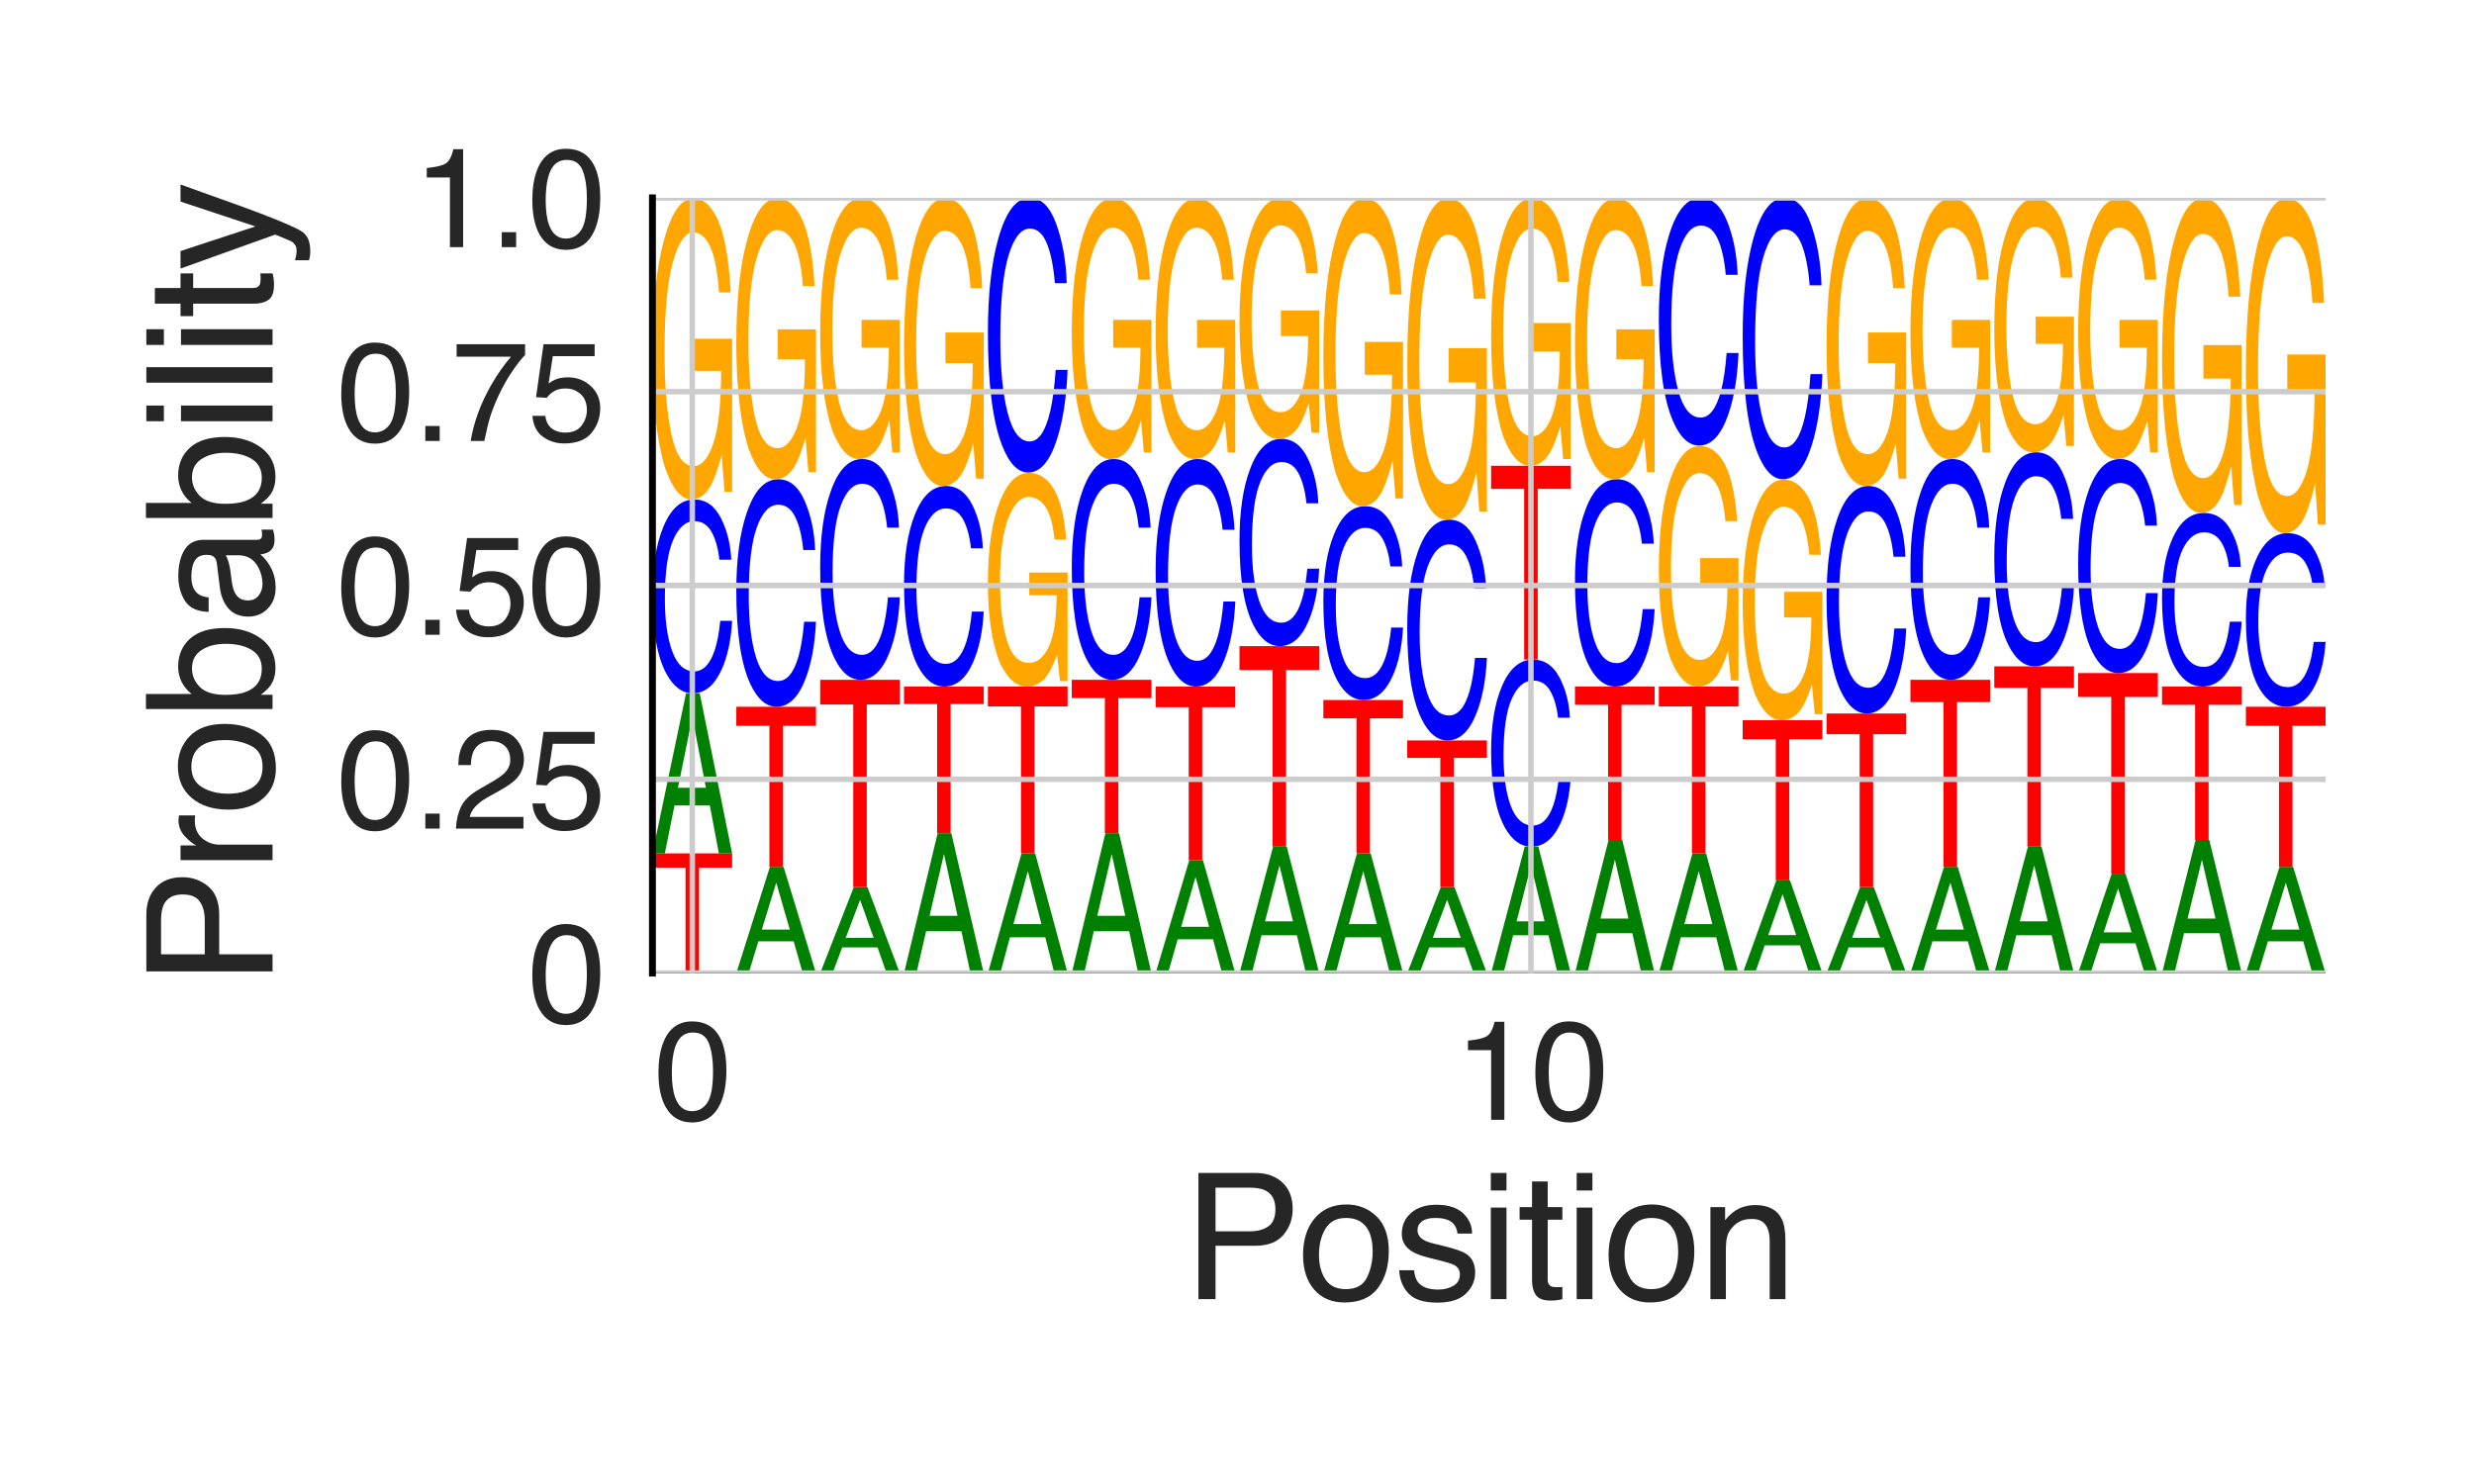<?xml version="1.0" encoding="utf-8" standalone="no"?>
<!DOCTYPE svg PUBLIC "-//W3C//DTD SVG 1.1//EN"
  "http://www.w3.org/Graphics/SVG/1.1/DTD/svg11.dtd">
<svg height="216pt" version="1.1" viewBox="0 0 360 216" width="360pt" xmlns="http://www.w3.org/2000/svg" xmlns:xlink="http://www.w3.org/1999/xlink">
 <defs>
  <style type="text/css">*{stroke-linecap:butt;stroke-linejoin:round;}</style>
 </defs>
 <g id="figure_1">
  <g id="patch_1">
   <path d="M 0 216 
L 360 216 
L 360 0 
L 0 0 
z
" style="fill:#ffffff;"/>
  </g>
  <g id="axes_1">
   <g id="patch_2">
    <path d="M 94.94 141.64 
L 338.4 141.64 
L 338.4 28.8 
L 94.94 28.8 
z
" style="fill:#ffffff;"/>
   </g>
   <g id="line2d_1">
    <path clip-path="url(#p62aabc0762)" d="M 94.94 141.64 
L 338.4 141.64 
" style="fill:none;stroke:#000000;stroke-linecap:round;stroke-width:0.5;"/>
   </g>
   <g id="patch_3">
    <path clip-path="url(#p62aabc0762)" d="M 106.533 124.216 
L 106.533 126.292 
L 101.719 126.292 
L 101.719 141.64 
L 99.755 141.64 
L 99.755 126.292 
L 94.94 126.292 
L 94.94 124.216 
L 106.533 124.216 
z
" style="fill:#ff0000;"/>
   </g>
   <g id="patch_4">
    <path clip-path="url(#p62aabc0762)" d="M 102.722 114.667 
L 100.749 104.371 
L 98.653 114.667 
L 102.722 114.667 
z
M 99.83 100.909 
L 101.819 100.909 
L 106.533 124.216 
L 104.603 124.216 
L 103.288 117.236 
L 98.149 117.236 
L 96.743 124.216 
L 94.94 124.216 
L 99.83 100.909 
z
M 100.741 100.909 
L 100.741 100.909 
z
" style="fill:#008000;"/>
   </g>
   <g id="patch_5">
    <path clip-path="url(#p62aabc0762)" d="M 101.036 72.699 
Q 103.518 72.699 104.888 75.383 
Q 106.257 78.061 106.408 81.468 
L 104.683 81.468 
Q 104.389 78.884 103.513 77.372 
Q 102.636 75.855 101.053 75.855 
Q 99.122 75.855 97.935 78.638 
Q 96.748 81.416 96.748 87.157 
Q 96.748 91.865 97.818 94.794 
Q 98.892 97.717 101.019 97.717 
Q 102.974 97.717 103.999 94.637 
Q 104.54 93.015 104.808 90.366 
L 106.533 90.366 
Q 106.303 94.596 105.004 97.461 
Q 103.447 100.909 100.805 100.909 
Q 98.527 100.909 96.979 98.079 
Q 94.94 94.345 94.94 86.538 
Q 94.94 80.616 96.472 76.824 
Q 98.126 72.699 101.036 72.699 
z
M 100.68 72.699 
L 100.68 72.699 
z
" style="fill:#0000ff;"/>
   </g>
   <g id="patch_6">
    <path clip-path="url(#p62aabc0762)" d="M 100.919 28.864 
Q 102.708 28.864 104.012 31.132 
Q 105.903 34.389 106.326 42.556 
L 104.626 42.556 
Q 104.314 37.992 103.338 35.905 
Q 102.362 33.818 100.875 33.818 
Q 99.114 33.818 97.909 38.164 
Q 96.704 42.501 96.704 51.094 
Q 96.704 58.517 97.696 63.181 
Q 98.691 67.844 100.936 67.844 
Q 102.655 67.844 103.783 64.578 
Q 104.911 61.302 104.936 53.98 
L 100.963 53.98 
L 100.963 49.307 
L 106.533 49.307 
L 106.533 71.592 
L 105.428 71.592 
L 105.013 66.229 
Q 104.142 69.378 103.468 70.603 
Q 102.334 72.699 100.59 72.699 
Q 98.337 72.699 96.712 67.908 
Q 94.94 61.892 94.94 51.403 
Q 94.94 40.941 96.668 34.761 
Q 98.31 28.864 100.919 28.864 
z
M 100.634 28.8 
L 100.634 28.8 
z
" style="fill:#ffa600;"/>
   </g>
   <g id="patch_7">
    <path clip-path="url(#p62aabc0762)" d="M 114.925 135.305 
L 112.953 128.474 
L 110.856 135.305 
L 114.925 135.305 
z
M 112.033 126.177 
L 114.023 126.177 
L 118.737 141.64 
L 116.807 141.64 
L 115.491 137.009 
L 110.352 137.009 
L 108.946 141.64 
L 107.144 141.64 
L 112.033 126.177 
z
M 112.944 126.177 
L 112.944 126.177 
z
" style="fill:#008000;"/>
   </g>
   <g id="patch_8">
    <path clip-path="url(#p62aabc0762)" d="M 118.737 102.87 
L 118.737 105.647 
L 113.922 105.647 
L 113.922 126.177 
L 111.958 126.177 
L 111.958 105.647 
L 107.144 105.647 
L 107.144 102.87 
L 118.737 102.87 
z
" style="fill:#ff0000;"/>
   </g>
   <g id="patch_9">
    <path clip-path="url(#p62aabc0762)" d="M 113.239 69.757 
Q 115.722 69.757 117.091 72.908 
Q 118.461 76.051 118.612 80.051 
L 116.886 80.051 
Q 116.593 77.017 115.716 75.243 
Q 114.839 73.462 113.256 73.462 
Q 111.326 73.462 110.139 76.729 
Q 108.951 79.989 108.951 86.728 
Q 108.951 92.255 110.022 95.693 
Q 111.095 99.124 113.222 99.124 
Q 115.178 99.124 116.203 95.508 
Q 116.744 93.604 117.012 90.495 
L 118.737 90.495 
Q 118.506 95.46 117.208 98.823 
Q 115.651 102.87 113.009 102.87 
Q 110.731 102.87 109.182 99.548 
Q 107.144 95.165 107.144 86.002 
Q 107.144 79.051 108.675 74.599 
Q 110.329 69.757 113.239 69.757 
z
M 112.883 69.757 
L 112.883 69.757 
z
" style="fill:#0000ff;"/>
   </g>
   <g id="patch_10">
    <path clip-path="url(#p62aabc0762)" d="M 113.123 28.859 
Q 114.911 28.859 116.216 30.976 
Q 118.107 34.015 118.53 41.634 
L 116.829 41.634 
Q 116.517 37.376 115.541 35.429 
Q 114.566 33.482 113.078 33.482 
Q 111.318 33.482 110.112 37.537 
Q 108.907 41.583 108.907 49.6 
Q 108.907 56.525 109.899 60.877 
Q 110.895 65.228 113.139 65.228 
Q 114.859 65.228 115.986 62.18 
Q 117.114 59.124 117.139 52.292 
L 113.167 52.292 
L 113.167 47.933 
L 118.737 47.933 
L 118.737 68.724 
L 117.631 68.724 
L 117.216 63.721 
Q 116.346 66.659 115.671 67.802 
Q 114.538 69.757 112.794 69.757 
Q 110.541 69.757 108.915 65.287 
Q 107.144 59.675 107.144 49.888 
Q 107.144 40.127 108.871 34.362 
Q 110.513 28.859 113.123 28.859 
z
M 112.838 28.8 
L 112.838 28.8 
z
" style="fill:#ffa600;"/>
   </g>
   <g id="patch_11">
    <path clip-path="url(#p62aabc0762)" d="M 127.129 136.51 
L 125.156 130.979 
L 123.06 136.51 
L 127.129 136.51 
z
M 124.237 129.119 
L 126.226 129.119 
L 130.94 141.64 
L 129.01 141.64 
L 127.695 137.89 
L 122.556 137.89 
L 121.15 141.64 
L 119.347 141.64 
L 124.237 129.119 
z
M 125.148 129.119 
L 125.148 129.119 
z
" style="fill:#008000;"/>
   </g>
   <g id="patch_12">
    <path clip-path="url(#p62aabc0762)" d="M 130.94 98.948 
L 130.94 102.543 
L 126.126 102.543 
L 126.126 129.119 
L 124.162 129.119 
L 124.162 102.543 
L 119.347 102.543 
L 119.347 98.948 
L 130.94 98.948 
z
" style="fill:#ff0000;"/>
   </g>
   <g id="patch_13">
    <path clip-path="url(#p62aabc0762)" d="M 125.443 66.816 
Q 127.925 66.816 129.295 69.873 
Q 130.664 72.923 130.815 76.804 
L 129.09 76.804 
Q 128.796 73.86 127.92 72.139 
Q 127.043 70.411 125.46 70.411 
Q 123.529 70.411 122.342 73.581 
Q 121.155 76.744 121.155 83.284 
Q 121.155 88.647 122.225 91.983 
Q 123.299 95.313 125.426 95.313 
Q 127.381 95.313 128.406 91.804 
Q 128.947 89.956 129.215 86.939 
L 130.94 86.939 
Q 130.71 91.757 129.411 95.02 
Q 127.854 98.948 125.212 98.948 
Q 122.934 98.948 121.386 95.725 
Q 119.347 91.471 119.347 82.579 
Q 119.347 75.834 120.879 71.514 
Q 122.533 66.816 125.443 66.816 
z
M 125.087 66.816 
L 125.087 66.816 
z
" style="fill:#0000ff;"/>
   </g>
   <g id="patch_14">
    <path clip-path="url(#p62aabc0762)" d="M 125.326 28.855 
Q 127.115 28.855 128.419 30.819 
Q 130.31 33.64 130.733 40.712 
L 129.033 40.712 
Q 128.721 36.76 127.745 34.953 
Q 126.769 33.145 125.282 33.145 
Q 123.521 33.145 122.316 36.909 
Q 121.111 40.665 121.111 48.106 
Q 121.111 54.534 122.103 58.573 
Q 123.098 62.612 125.343 62.612 
Q 127.062 62.612 128.19 59.783 
Q 129.318 56.946 129.343 50.605 
L 125.37 50.605 
L 125.37 46.558 
L 130.94 46.558 
L 130.94 65.857 
L 129.835 65.857 
L 129.42 61.213 
Q 128.549 63.94 127.875 65 
Q 126.741 66.816 124.997 66.816 
Q 122.744 66.816 121.119 62.667 
Q 119.347 57.457 119.347 48.374 
Q 119.347 39.314 121.075 33.963 
Q 122.717 28.855 125.326 28.855 
z
M 125.041 28.8 
L 125.041 28.8 
z
" style="fill:#ffa600;"/>
   </g>
   <g id="patch_15">
    <path clip-path="url(#p62aabc0762)" d="M 139.332 133.296 
L 137.36 124.3 
L 135.263 133.296 
L 139.332 133.296 
z
M 136.44 121.274 
L 138.43 121.274 
L 143.144 141.64 
L 141.214 141.64 
L 139.898 135.541 
L 134.759 135.541 
L 133.353 141.64 
L 131.551 141.64 
L 136.44 121.274 
z
M 137.351 121.274 
L 137.351 121.274 
z
" style="fill:#008000;"/>
   </g>
   <g id="patch_16">
    <path clip-path="url(#p62aabc0762)" d="M 143.144 99.928 
L 143.144 102.472 
L 138.329 102.472 
L 138.329 121.274 
L 136.365 121.274 
L 136.365 102.472 
L 131.551 102.472 
L 131.551 99.928 
L 143.144 99.928 
z
" style="fill:#ff0000;"/>
   </g>
   <g id="patch_17">
    <path clip-path="url(#p62aabc0762)" d="M 137.646 70.738 
Q 140.129 70.738 141.498 73.515 
Q 142.868 76.286 143.019 79.812 
L 141.293 79.812 
Q 141 77.137 140.123 75.574 
Q 139.246 74.004 137.663 74.004 
Q 135.733 74.004 134.546 76.884 
Q 133.358 79.758 133.358 85.698 
Q 133.358 90.57 134.429 93.601 
Q 135.502 96.626 137.629 96.626 
Q 139.585 96.626 140.61 93.438 
Q 141.151 91.76 141.419 89.019 
L 143.144 89.019 
Q 142.913 93.396 141.615 96.36 
Q 140.058 99.928 137.416 99.928 
Q 135.138 99.928 133.589 97 
Q 131.551 93.136 131.551 85.058 
Q 131.551 78.93 133.082 75.006 
Q 134.736 70.738 137.646 70.738 
z
M 137.29 70.738 
L 137.29 70.738 
z
" style="fill:#0000ff;"/>
   </g>
   <g id="patch_18">
    <path clip-path="url(#p62aabc0762)" d="M 137.53 28.861 
Q 139.318 28.861 140.623 31.028 
Q 142.514 34.14 142.937 41.941 
L 141.237 41.941 
Q 140.924 37.581 139.948 35.587 
Q 138.973 33.594 137.485 33.594 
Q 135.725 33.594 134.519 37.746 
Q 133.314 41.889 133.314 50.098 
Q 133.314 57.189 134.306 61.645 
Q 135.302 66.1 137.546 66.1 
Q 139.266 66.1 140.393 62.98 
Q 141.521 59.85 141.546 52.855 
L 137.574 52.855 
L 137.574 48.391 
L 143.144 48.391 
L 143.144 69.68 
L 142.038 69.68 
L 141.624 64.557 
Q 140.753 67.565 140.078 68.735 
Q 138.945 70.738 137.201 70.738 
Q 134.948 70.738 133.322 66.161 
Q 131.551 60.414 131.551 50.393 
Q 131.551 40.398 133.278 34.495 
Q 134.92 28.861 137.53 28.861 
z
M 137.245 28.8 
L 137.245 28.8 
z
" style="fill:#ffa600;"/>
   </g>
   <g id="patch_19">
    <path clip-path="url(#p62aabc0762)" d="M 151.536 134.501 
L 149.563 126.804 
L 147.467 134.501 
L 151.536 134.501 
z
M 148.644 124.216 
L 150.633 124.216 
L 155.347 141.64 
L 153.418 141.64 
L 152.102 136.422 
L 146.963 136.422 
L 145.557 141.64 
L 143.754 141.64 
L 148.644 124.216 
z
M 149.555 124.216 
L 149.555 124.216 
z
" style="fill:#008000;"/>
   </g>
   <g id="patch_20">
    <path clip-path="url(#p62aabc0762)" d="M 155.347 99.928 
L 155.347 102.822 
L 150.533 102.822 
L 150.533 124.216 
L 148.569 124.216 
L 148.569 102.822 
L 143.754 102.822 
L 143.754 99.928 
L 155.347 99.928 
z
" style="fill:#ff0000;"/>
   </g>
   <g id="patch_21">
    <path clip-path="url(#p62aabc0762)" d="M 149.733 68.822 
Q 151.522 68.822 152.826 70.432 
Q 154.717 72.743 155.14 78.538 
L 153.44 78.538 
Q 153.128 75.299 152.152 73.818 
Q 151.176 72.337 149.689 72.337 
Q 147.928 72.337 146.723 75.422 
Q 145.518 78.5 145.518 84.597 
Q 145.518 89.864 146.51 93.174 
Q 147.505 96.484 149.75 96.484 
Q 151.469 96.484 152.597 94.166 
Q 153.725 91.841 153.75 86.645 
L 149.777 86.645 
L 149.777 83.329 
L 155.347 83.329 
L 155.347 99.143 
L 154.242 99.143 
L 153.827 95.337 
Q 152.956 97.572 152.282 98.441 
Q 151.148 99.928 149.404 99.928 
Q 147.151 99.928 145.526 96.529 
Q 143.754 92.26 143.754 84.816 
Q 143.754 77.392 145.482 73.007 
Q 147.124 68.822 149.733 68.822 
z
M 149.448 68.777 
L 149.448 68.777 
z
" style="fill:#ffa600;"/>
   </g>
   <g id="patch_22">
    <path clip-path="url(#p62aabc0762)" d="M 149.85 28.8 
Q 152.332 28.8 153.702 32.603 
Q 155.071 36.398 155.222 41.227 
L 153.497 41.227 
Q 153.204 37.564 152.327 35.423 
Q 151.45 33.273 149.867 33.273 
Q 147.936 33.273 146.749 37.217 
Q 145.562 41.153 145.562 49.289 
Q 145.562 55.961 146.632 60.112 
Q 147.706 64.254 149.833 64.254 
Q 151.789 64.254 152.813 59.888 
Q 153.354 57.59 153.622 53.836 
L 155.347 53.836 
Q 155.117 59.831 153.818 63.89 
Q 152.261 68.777 149.619 68.777 
Q 147.341 68.777 145.793 64.767 
Q 143.754 59.475 143.754 48.412 
Q 143.754 40.02 145.286 34.646 
Q 146.94 28.8 149.85 28.8 
z
M 149.494 28.8 
L 149.494 28.8 
z
" style="fill:#0000ff;"/>
   </g>
   <g id="patch_23">
    <path clip-path="url(#p62aabc0762)" d="M 163.739 133.296 
L 161.767 124.3 
L 159.67 133.296 
L 163.739 133.296 
z
M 160.847 121.274 
L 162.837 121.274 
L 167.551 141.64 
L 165.621 141.64 
L 164.305 135.541 
L 159.166 135.541 
L 157.76 141.64 
L 155.958 141.64 
L 160.847 121.274 
z
M 161.758 121.274 
L 161.758 121.274 
z
" style="fill:#008000;"/>
   </g>
   <g id="patch_24">
    <path clip-path="url(#p62aabc0762)" d="M 167.551 98.948 
L 167.551 101.608 
L 162.736 101.608 
L 162.736 121.274 
L 160.772 121.274 
L 160.772 101.608 
L 155.958 101.608 
L 155.958 98.948 
L 167.551 98.948 
z
" style="fill:#ff0000;"/>
   </g>
   <g id="patch_25">
    <path clip-path="url(#p62aabc0762)" d="M 162.053 66.816 
Q 164.536 66.816 165.905 69.873 
Q 167.275 72.923 167.426 76.804 
L 165.7 76.804 
Q 165.407 73.86 164.53 72.139 
Q 163.653 70.411 162.07 70.411 
Q 160.14 70.411 158.953 73.581 
Q 157.765 76.744 157.765 83.284 
Q 157.765 88.647 158.836 91.983 
Q 159.909 95.313 162.036 95.313 
Q 163.992 95.313 165.017 91.804 
Q 165.558 89.956 165.826 86.939 
L 167.551 86.939 
Q 167.32 91.757 166.022 95.02 
Q 164.465 98.948 161.823 98.948 
Q 159.545 98.948 157.996 95.725 
Q 155.958 91.471 155.958 82.579 
Q 155.958 75.834 157.489 71.514 
Q 159.143 66.816 162.053 66.816 
z
M 161.697 66.816 
L 161.697 66.816 
z
" style="fill:#0000ff;"/>
   </g>
   <g id="patch_26">
    <path clip-path="url(#p62aabc0762)" d="M 161.937 28.855 
Q 163.725 28.855 165.03 30.819 
Q 166.921 33.64 167.344 40.712 
L 165.644 40.712 
Q 165.331 36.76 164.355 34.953 
Q 163.38 33.145 161.892 33.145 
Q 160.132 33.145 158.926 36.909 
Q 157.721 40.665 157.721 48.106 
Q 157.721 54.534 158.714 58.573 
Q 159.709 62.612 161.953 62.612 
Q 163.673 62.612 164.8 59.783 
Q 165.928 56.946 165.953 50.605 
L 161.981 50.605 
L 161.981 46.558 
L 167.551 46.558 
L 167.551 65.857 
L 166.445 65.857 
L 166.031 61.213 
Q 165.16 63.94 164.485 65 
Q 163.352 66.816 161.608 66.816 
Q 159.355 66.816 157.729 62.667 
Q 155.958 57.457 155.958 48.374 
Q 155.958 39.314 157.685 33.963 
Q 159.327 28.855 161.937 28.855 
z
M 161.652 28.8 
L 161.652 28.8 
z
" style="fill:#ffa600;"/>
   </g>
   <g id="patch_27">
    <path clip-path="url(#p62aabc0762)" d="M 175.943 134.903 
L 173.97 127.639 
L 171.874 134.903 
L 175.943 134.903 
z
M 173.051 125.197 
L 175.04 125.197 
L 179.754 141.64 
L 177.825 141.64 
L 176.509 136.715 
L 171.37 136.715 
L 169.964 141.64 
L 168.161 141.64 
L 173.051 125.197 
z
M 173.962 125.197 
L 173.962 125.197 
z
" style="fill:#008000;"/>
   </g>
   <g id="patch_28">
    <path clip-path="url(#p62aabc0762)" d="M 179.754 99.928 
L 179.754 102.939 
L 174.94 102.939 
L 174.94 125.197 
L 172.976 125.197 
L 172.976 102.939 
L 168.161 102.939 
L 168.161 99.928 
L 179.754 99.928 
z
" style="fill:#ff0000;"/>
   </g>
   <g id="patch_29">
    <path clip-path="url(#p62aabc0762)" d="M 174.257 66.816 
Q 176.739 66.816 178.109 69.966 
Q 179.478 73.109 179.629 77.109 
L 177.904 77.109 
Q 177.611 74.075 176.734 72.301 
Q 175.857 70.521 174.274 70.521 
Q 172.343 70.521 171.156 73.787 
Q 169.969 77.047 169.969 83.786 
Q 169.969 89.313 171.039 92.751 
Q 172.113 96.182 174.24 96.182 
Q 176.196 96.182 177.22 92.566 
Q 177.761 90.662 178.029 87.553 
L 179.754 87.553 
Q 179.524 92.518 178.226 95.881 
Q 176.668 99.928 174.026 99.928 
Q 171.748 99.928 170.2 96.607 
Q 168.161 92.224 168.161 83.06 
Q 168.161 76.109 169.693 71.658 
Q 171.347 66.816 174.257 66.816 
z
M 173.901 66.816 
L 173.901 66.816 
z
" style="fill:#0000ff;"/>
   </g>
   <g id="patch_30">
    <path clip-path="url(#p62aabc0762)" d="M 174.14 28.855 
Q 175.929 28.855 177.233 30.819 
Q 179.124 33.64 179.547 40.712 
L 177.847 40.712 
Q 177.535 36.76 176.559 34.953 
Q 175.583 33.145 174.096 33.145 
Q 172.335 33.145 171.13 36.909 
Q 169.925 40.665 169.925 48.106 
Q 169.925 54.534 170.917 58.573 
Q 171.912 62.612 174.157 62.612 
Q 175.876 62.612 177.004 59.783 
Q 178.132 56.946 178.157 50.605 
L 174.184 50.605 
L 174.184 46.558 
L 179.754 46.558 
L 179.754 65.857 
L 178.649 65.857 
L 178.234 61.213 
Q 177.363 63.94 176.689 65 
Q 175.555 66.816 173.811 66.816 
Q 171.558 66.816 169.933 62.667 
Q 168.161 57.457 168.161 48.374 
Q 168.161 39.314 169.889 33.963 
Q 171.531 28.855 174.14 28.855 
z
M 173.855 28.8 
L 173.855 28.8 
z
" style="fill:#ffa600;"/>
   </g>
   <g id="patch_31">
    <path clip-path="url(#p62aabc0762)" d="M 188.146 134.099 
L 186.174 125.97 
L 184.077 134.099 
L 188.146 134.099 
z
M 185.254 123.236 
L 187.244 123.236 
L 191.958 141.64 
L 190.028 141.64 
L 188.712 136.128 
L 183.573 136.128 
L 182.167 141.64 
L 180.365 141.64 
L 185.254 123.236 
z
M 186.165 123.236 
L 186.165 123.236 
z
" style="fill:#008000;"/>
   </g>
   <g id="patch_32">
    <path clip-path="url(#p62aabc0762)" d="M 191.958 94.045 
L 191.958 97.523 
L 187.143 97.523 
L 187.143 123.236 
L 185.179 123.236 
L 185.179 97.523 
L 180.365 97.523 
L 180.365 94.045 
L 191.958 94.045 
z
" style="fill:#ff0000;"/>
   </g>
   <g id="patch_33">
    <path clip-path="url(#p62aabc0762)" d="M 186.46 63.874 
Q 188.943 63.874 190.312 66.744 
Q 191.682 69.609 191.833 73.253 
L 190.107 73.253 
Q 189.814 70.488 188.937 68.872 
Q 188.06 67.25 186.477 67.25 
Q 184.547 67.25 183.36 70.226 
Q 182.172 73.197 182.172 79.337 
Q 182.172 84.373 183.243 87.505 
Q 184.316 90.632 186.443 90.632 
Q 188.399 90.632 189.424 87.337 
Q 189.965 85.602 190.233 82.769 
L 191.958 82.769 
Q 191.727 87.293 190.429 90.357 
Q 188.872 94.045 186.23 94.045 
Q 183.952 94.045 182.403 91.019 
Q 180.365 87.025 180.365 78.676 
Q 180.365 72.342 181.896 68.286 
Q 183.55 63.874 186.46 63.874 
z
M 186.104 63.874 
L 186.104 63.874 
z
" style="fill:#0000ff;"/>
   </g>
   <g id="patch_34">
    <path clip-path="url(#p62aabc0762)" d="M 186.344 28.851 
Q 188.132 28.851 189.437 30.663 
Q 191.328 33.266 191.751 39.791 
L 190.051 39.791 
Q 189.738 36.144 188.762 34.476 
Q 187.787 32.809 186.299 32.809 
Q 184.539 32.809 183.333 36.282 
Q 182.128 39.747 182.128 46.612 
Q 182.128 52.543 183.121 56.269 
Q 184.116 59.995 186.36 59.995 
Q 188.08 59.995 189.207 57.385 
Q 190.335 54.768 190.36 48.918 
L 186.388 48.918 
L 186.388 45.184 
L 191.958 45.184 
L 191.958 62.989 
L 190.852 62.989 
L 190.438 58.705 
Q 189.567 61.221 188.892 62.199 
Q 187.759 63.874 186.015 63.874 
Q 183.762 63.874 182.136 60.046 
Q 180.365 55.24 180.365 46.859 
Q 180.365 38.5 182.092 33.563 
Q 183.734 28.851 186.344 28.851 
z
M 186.059 28.8 
L 186.059 28.8 
z
" style="fill:#ffa600;"/>
   </g>
   <g id="patch_35">
    <path clip-path="url(#p62aabc0762)" d="M 200.35 134.501 
L 198.377 126.804 
L 196.281 134.501 
L 200.35 134.501 
z
M 197.458 124.216 
L 199.447 124.216 
L 204.161 141.64 
L 202.232 141.64 
L 200.916 136.422 
L 195.777 136.422 
L 194.371 141.64 
L 192.568 141.64 
L 197.458 124.216 
z
M 198.369 124.216 
L 198.369 124.216 
z
" style="fill:#008000;"/>
   </g>
   <g id="patch_36">
    <path clip-path="url(#p62aabc0762)" d="M 204.161 101.889 
L 204.161 104.55 
L 199.347 104.55 
L 199.347 124.216 
L 197.383 124.216 
L 197.383 104.55 
L 192.568 104.55 
L 192.568 101.889 
L 204.161 101.889 
z
" style="fill:#ff0000;"/>
   </g>
   <g id="patch_37">
    <path clip-path="url(#p62aabc0762)" d="M 198.664 73.679 
Q 201.146 73.679 202.516 76.363 
Q 203.885 79.041 204.036 82.449 
L 202.311 82.449 
Q 202.018 79.864 201.141 78.353 
Q 200.264 76.836 198.681 76.836 
Q 196.75 76.836 195.563 79.619 
Q 194.376 82.396 194.376 88.137 
Q 194.376 92.846 195.446 95.775 
Q 196.52 98.698 198.647 98.698 
Q 200.603 98.698 201.627 95.617 
Q 202.168 93.995 202.436 91.346 
L 204.161 91.346 
Q 203.931 95.577 202.633 98.441 
Q 201.075 101.889 198.433 101.889 
Q 196.155 101.889 194.607 99.06 
Q 192.568 95.326 192.568 87.519 
Q 192.568 81.597 194.1 77.805 
Q 195.754 73.679 198.664 73.679 
z
M 198.308 73.679 
L 198.308 73.679 
z
" style="fill:#0000ff;"/>
   </g>
   <g id="patch_38">
    <path clip-path="url(#p62aabc0762)" d="M 198.547 28.865 
Q 200.336 28.865 201.64 31.184 
Q 203.531 34.514 203.954 42.863 
L 202.254 42.863 
Q 201.942 38.197 200.966 36.063 
Q 199.99 33.93 198.503 33.93 
Q 196.742 33.93 195.537 38.373 
Q 194.332 42.807 194.332 51.592 
Q 194.332 59.18 195.324 63.948 
Q 196.319 68.717 198.564 68.717 
Q 200.283 68.717 201.411 65.377 
Q 202.539 62.028 202.564 54.542 
L 198.591 54.542 
L 198.591 49.765 
L 204.161 49.765 
L 204.161 72.548 
L 203.056 72.548 
L 202.641 67.065 
Q 201.77 70.284 201.096 71.537 
Q 199.962 73.679 198.218 73.679 
Q 195.965 73.679 194.34 68.782 
Q 192.568 62.631 192.568 51.908 
Q 192.568 41.212 194.296 34.895 
Q 195.938 28.865 198.547 28.865 
z
M 198.262 28.8 
L 198.262 28.8 
z
" style="fill:#ffa600;"/>
   </g>
   <g id="patch_39">
    <path clip-path="url(#p62aabc0762)" d="M 212.553 136.51 
L 210.581 130.979 
L 208.484 136.51 
L 212.553 136.51 
z
M 209.661 129.119 
L 211.651 129.119 
L 216.365 141.64 
L 214.435 141.64 
L 213.119 137.89 
L 207.98 137.89 
L 206.574 141.64 
L 204.772 141.64 
L 209.661 129.119 
z
M 210.572 129.119 
L 210.572 129.119 
z
" style="fill:#008000;"/>
   </g>
   <g id="patch_40">
    <path clip-path="url(#p62aabc0762)" d="M 216.365 107.773 
L 216.365 110.316 
L 211.55 110.316 
L 211.55 129.119 
L 209.586 129.119 
L 209.586 110.316 
L 204.772 110.316 
L 204.772 107.773 
L 216.365 107.773 
z
" style="fill:#ff0000;"/>
   </g>
   <g id="patch_41">
    <path clip-path="url(#p62aabc0762)" d="M 210.867 75.641 
Q 213.35 75.641 214.719 78.698 
Q 216.089 81.748 216.24 85.629 
L 214.514 85.629 
Q 214.221 82.685 213.344 80.964 
Q 212.467 79.236 210.884 79.236 
Q 208.954 79.236 207.767 82.406 
Q 206.579 85.569 206.579 92.109 
Q 206.579 97.472 207.65 100.808 
Q 208.723 104.138 210.85 104.138 
Q 212.806 104.138 213.831 100.629 
Q 214.372 98.781 214.64 95.764 
L 216.365 95.764 
Q 216.134 100.582 214.836 103.845 
Q 213.279 107.773 210.637 107.773 
Q 208.359 107.773 206.81 104.55 
Q 204.772 100.296 204.772 91.404 
Q 204.772 84.659 206.303 80.339 
Q 207.957 75.641 210.867 75.641 
z
M 210.511 75.641 
L 210.511 75.641 
z
" style="fill:#0000ff;"/>
   </g>
   <g id="patch_42">
    <path clip-path="url(#p62aabc0762)" d="M 210.751 28.868 
Q 212.539 28.868 213.844 31.288 
Q 215.735 34.764 216.158 43.478 
L 214.458 43.478 
Q 214.145 38.608 213.169 36.381 
Q 212.194 34.154 210.706 34.154 
Q 208.946 34.154 207.74 38.792 
Q 206.535 43.42 206.535 52.588 
Q 206.535 60.508 207.528 65.484 
Q 208.523 70.461 210.767 70.461 
Q 212.487 70.461 213.614 66.975 
Q 214.742 63.48 214.767 55.667 
L 210.795 55.667 
L 210.795 50.681 
L 216.365 50.681 
L 216.365 74.459 
L 215.259 74.459 
L 214.845 68.737 
Q 213.974 72.097 213.299 73.404 
Q 212.166 75.641 210.422 75.641 
Q 208.169 75.641 206.543 70.529 
Q 204.772 64.11 204.772 52.917 
Q 204.772 41.754 206.499 35.161 
Q 208.141 28.868 210.751 28.868 
z
M 210.466 28.8 
L 210.466 28.8 
z
" style="fill:#ffa600;"/>
   </g>
   <g id="patch_43">
    <path clip-path="url(#p62aabc0762)" d="M 224.757 134.099 
L 222.784 125.97 
L 220.688 134.099 
L 224.757 134.099 
z
M 221.865 123.236 
L 223.854 123.236 
L 228.568 141.64 
L 226.639 141.64 
L 225.323 136.128 
L 220.184 136.128 
L 218.778 141.64 
L 216.975 141.64 
L 221.865 123.236 
z
M 222.776 123.236 
L 222.776 123.236 
z
" style="fill:#008000;"/>
   </g>
   <g id="patch_44">
    <path clip-path="url(#p62aabc0762)" d="M 223.071 96.006 
Q 225.553 96.006 226.923 98.597 
Q 228.292 101.182 228.443 104.471 
L 226.718 104.471 
Q 226.425 101.976 225.548 100.517 
Q 224.671 99.053 223.088 99.053 
Q 221.157 99.053 219.97 101.739 
Q 218.783 104.42 218.783 109.962 
Q 218.783 114.506 219.853 117.334 
Q 220.927 120.155 223.054 120.155 
Q 225.01 120.155 226.035 117.181 
Q 226.575 115.616 226.843 113.059 
L 228.568 113.059 
Q 228.338 117.142 227.04 119.907 
Q 225.482 123.236 222.84 123.236 
Q 220.562 123.236 219.014 120.504 
Q 216.975 116.9 216.975 109.365 
Q 216.975 103.648 218.507 99.988 
Q 220.161 96.006 223.071 96.006 
z
M 222.715 96.006 
L 222.715 96.006 
z
" style="fill:#0000ff;"/>
   </g>
   <g id="patch_45">
    <path clip-path="url(#p62aabc0762)" d="M 228.568 67.796 
L 228.568 71.157 
L 223.754 71.157 
L 223.754 96.006 
L 221.79 96.006 
L 221.79 71.157 
L 216.975 71.157 
L 216.975 67.796 
L 228.568 67.796 
z
" style="fill:#ff0000;"/>
   </g>
   <g id="patch_46">
    <path clip-path="url(#p62aabc0762)" d="M 222.954 28.856 
Q 224.743 28.856 226.047 30.872 
Q 227.938 33.765 228.361 41.02 
L 226.661 41.02 
Q 226.349 36.965 225.373 35.111 
Q 224.397 33.257 222.91 33.257 
Q 221.149 33.257 219.944 37.118 
Q 218.739 40.971 218.739 48.604 
Q 218.739 55.198 219.731 59.341 
Q 220.726 63.484 222.971 63.484 
Q 224.69 63.484 225.818 60.582 
Q 226.946 57.672 226.971 51.168 
L 222.998 51.168 
L 222.998 47.016 
L 228.568 47.016 
L 228.568 66.813 
L 227.463 66.813 
L 227.048 62.049 
Q 226.177 64.846 225.503 65.934 
Q 224.369 67.796 222.625 67.796 
Q 220.372 67.796 218.747 63.54 
Q 216.975 58.196 216.975 48.878 
Q 216.975 39.585 218.703 34.096 
Q 220.345 28.856 222.954 28.856 
z
M 222.669 28.8 
L 222.669 28.8 
z
" style="fill:#ffa600;"/>
   </g>
   <g id="patch_47">
    <path clip-path="url(#p62aabc0762)" d="M 236.96 133.698 
L 234.988 125.135 
L 232.891 133.698 
L 236.96 133.698 
z
M 234.068 122.255 
L 236.058 122.255 
L 240.772 141.64 
L 238.842 141.64 
L 237.526 135.834 
L 232.387 135.834 
L 230.981 141.64 
L 229.179 141.64 
L 234.068 122.255 
z
M 234.98 122.255 
L 234.98 122.255 
z
" style="fill:#008000;"/>
   </g>
   <g id="patch_48">
    <path clip-path="url(#p62aabc0762)" d="M 240.772 99.928 
L 240.772 102.589 
L 235.957 102.589 
L 235.957 122.255 
L 233.993 122.255 
L 233.993 102.589 
L 229.179 102.589 
L 229.179 99.928 
L 240.772 99.928 
z
" style="fill:#ff0000;"/>
   </g>
   <g id="patch_49">
    <path clip-path="url(#p62aabc0762)" d="M 235.274 69.757 
Q 237.757 69.757 239.126 72.628 
Q 240.496 75.492 240.647 79.136 
L 238.921 79.136 
Q 238.628 76.372 237.751 74.756 
Q 236.874 73.133 235.291 73.133 
Q 233.361 73.133 232.174 76.11 
Q 230.986 79.08 230.986 85.22 
Q 230.986 90.256 232.057 93.389 
Q 233.13 96.515 235.257 96.515 
Q 237.213 96.515 238.238 93.22 
Q 238.779 91.485 239.047 88.652 
L 240.772 88.652 
Q 240.541 93.177 239.243 96.24 
Q 237.686 99.928 235.044 99.928 
Q 232.766 99.928 231.217 96.902 
Q 229.179 92.908 229.179 84.559 
Q 229.179 78.225 230.71 74.169 
Q 232.364 69.757 235.274 69.757 
z
M 234.918 69.757 
L 234.918 69.757 
z
" style="fill:#0000ff;"/>
   </g>
   <g id="patch_50">
    <path clip-path="url(#p62aabc0762)" d="M 235.158 28.859 
Q 236.946 28.859 238.251 30.976 
Q 240.142 34.015 240.565 41.634 
L 238.865 41.634 
Q 238.552 37.376 237.576 35.429 
Q 236.601 33.482 235.113 33.482 
Q 233.353 33.482 232.147 37.537 
Q 230.942 41.583 230.942 49.6 
Q 230.942 56.525 231.935 60.877 
Q 232.93 65.228 235.174 65.228 
Q 236.894 65.228 238.021 62.18 
Q 239.149 59.124 239.174 52.292 
L 235.202 52.292 
L 235.202 47.933 
L 240.772 47.933 
L 240.772 68.724 
L 239.666 68.724 
L 239.252 63.721 
Q 238.381 66.659 237.706 67.802 
Q 236.573 69.757 234.829 69.757 
Q 232.576 69.757 230.95 65.287 
Q 229.179 59.675 229.179 49.888 
Q 229.179 40.127 230.906 34.362 
Q 232.548 28.859 235.158 28.859 
z
M 234.873 28.8 
L 234.873 28.8 
z
" style="fill:#ffa600;"/>
   </g>
   <g id="patch_51">
    <path clip-path="url(#p62aabc0762)" d="M 249.164 134.501 
L 247.192 126.804 
L 245.095 134.501 
L 249.164 134.501 
z
M 246.272 124.216 
L 248.261 124.216 
L 252.975 141.64 
L 251.046 141.64 
L 249.73 136.422 
L 244.591 136.422 
L 243.185 141.64 
L 241.382 141.64 
L 246.272 124.216 
z
M 247.183 124.216 
L 247.183 124.216 
z
" style="fill:#008000;"/>
   </g>
   <g id="patch_52">
    <path clip-path="url(#p62aabc0762)" d="M 252.975 99.928 
L 252.975 102.822 
L 248.161 102.822 
L 248.161 124.216 
L 246.197 124.216 
L 246.197 102.822 
L 241.382 102.822 
L 241.382 99.928 
L 252.975 99.928 
z
" style="fill:#ff0000;"/>
   </g>
   <g id="patch_53">
    <path clip-path="url(#p62aabc0762)" d="M 247.361 64.905 
Q 249.15 64.905 250.454 66.718 
Q 252.345 69.32 252.768 75.845 
L 251.068 75.845 
Q 250.756 72.198 249.78 70.531 
Q 248.804 68.864 247.317 68.864 
Q 245.556 68.864 244.351 72.336 
Q 243.146 75.801 243.146 82.667 
Q 243.146 88.597 244.138 92.323 
Q 245.133 96.05 247.378 96.05 
Q 249.097 96.05 250.225 93.44 
Q 251.353 90.823 251.378 84.972 
L 247.405 84.972 
L 247.405 81.239 
L 252.975 81.239 
L 252.975 99.044 
L 251.87 99.044 
L 251.455 94.759 
Q 250.584 97.275 249.91 98.254 
Q 248.777 99.928 247.032 99.928 
Q 244.779 99.928 243.154 96.101 
Q 241.382 91.294 241.382 82.913 
Q 241.382 74.555 243.11 69.617 
Q 244.752 64.905 247.361 64.905 
z
M 247.076 64.854 
L 247.076 64.854 
z
" style="fill:#ffa600;"/>
   </g>
   <g id="patch_54">
    <path clip-path="url(#p62aabc0762)" d="M 247.478 28.8 
Q 249.96 28.8 251.33 32.23 
Q 252.699 35.653 252.85 40.008 
L 251.125 40.008 
Q 250.832 36.704 249.955 34.773 
Q 249.078 32.834 247.495 32.834 
Q 245.564 32.834 244.377 36.391 
Q 243.19 39.941 243.19 47.278 
Q 243.19 53.296 244.261 57.04 
Q 245.334 60.776 247.461 60.776 
Q 249.417 60.776 250.442 56.838 
Q 250.982 54.765 251.25 51.38 
L 252.975 51.38 
Q 252.745 56.786 251.447 60.447 
Q 249.889 64.854 247.247 64.854 
Q 244.969 64.854 243.421 61.238 
Q 241.382 56.465 241.382 46.488 
Q 241.382 38.919 242.914 34.072 
Q 244.568 28.8 247.478 28.8 
z
M 247.122 28.8 
L 247.122 28.8 
z
" style="fill:#0000ff;"/>
   </g>
   <g id="patch_55">
    <path clip-path="url(#p62aabc0762)" d="M 261.367 136.108 
L 259.395 130.144 
L 257.298 136.108 
L 261.367 136.108 
z
M 258.475 128.138 
L 260.465 128.138 
L 265.179 141.64 
L 263.249 141.64 
L 261.933 137.596 
L 256.795 137.596 
L 255.388 141.64 
L 253.586 141.64 
L 258.475 128.138 
z
M 259.387 128.138 
L 259.387 128.138 
z
" style="fill:#008000;"/>
   </g>
   <g id="patch_56">
    <path clip-path="url(#p62aabc0762)" d="M 265.179 104.831 
L 265.179 107.608 
L 260.364 107.608 
L 260.364 128.138 
L 258.4 128.138 
L 258.4 107.608 
L 253.586 107.608 
L 253.586 104.831 
L 265.179 104.831 
z
" style="fill:#ff0000;"/>
   </g>
   <g id="patch_57">
    <path clip-path="url(#p62aabc0762)" d="M 259.565 69.808 
Q 261.353 69.808 262.658 71.62 
Q 264.549 74.223 264.972 80.748 
L 263.272 80.748 
Q 262.959 77.101 261.983 75.434 
Q 261.008 73.766 259.52 73.766 
Q 257.76 73.766 256.554 77.239 
Q 255.349 80.704 255.349 87.57 
Q 255.349 93.5 256.342 97.226 
Q 257.337 100.953 259.581 100.953 
Q 261.301 100.953 262.429 98.343 
Q 263.556 95.726 263.581 89.875 
L 259.609 89.875 
L 259.609 86.142 
L 265.179 86.142 
L 265.179 103.947 
L 264.073 103.947 
L 263.659 99.662 
Q 262.788 102.178 262.113 103.156 
Q 260.98 104.831 259.236 104.831 
Q 256.983 104.831 255.358 101.003 
Q 253.586 96.197 253.586 87.816 
Q 253.586 79.457 255.313 74.52 
Q 256.955 69.808 259.565 69.808 
z
M 259.28 69.757 
L 259.28 69.757 
z
" style="fill:#ffa600;"/>
   </g>
   <g id="patch_58">
    <path clip-path="url(#p62aabc0762)" d="M 259.681 28.8 
Q 262.164 28.8 263.533 32.697 
Q 264.903 36.585 265.054 41.532 
L 263.328 41.532 
Q 263.035 37.779 262.158 35.585 
Q 261.281 33.383 259.698 33.383 
Q 257.768 33.383 256.581 37.423 
Q 255.394 41.456 255.394 49.791 
Q 255.394 56.627 256.464 60.88 
Q 257.537 65.124 259.664 65.124 
Q 261.62 65.124 262.645 60.651 
Q 263.186 58.296 263.454 54.45 
L 265.179 54.45 
Q 264.948 60.592 263.65 64.751 
Q 262.093 69.757 259.451 69.757 
Q 257.173 69.757 255.624 65.649 
Q 253.586 60.227 253.586 48.893 
Q 253.586 40.295 255.117 34.789 
Q 256.772 28.8 259.681 28.8 
z
M 259.325 28.8 
L 259.325 28.8 
z
" style="fill:#0000ff;"/>
   </g>
   <g id="patch_59">
    <path clip-path="url(#p62aabc0762)" d="M 273.571 136.51 
L 271.599 130.979 
L 269.502 136.51 
L 273.571 136.51 
z
M 270.679 129.119 
L 272.668 129.119 
L 277.382 141.64 
L 275.453 141.64 
L 274.137 137.89 
L 268.998 137.89 
L 267.592 141.64 
L 265.789 141.64 
L 270.679 129.119 
z
M 271.59 129.119 
L 271.59 129.119 
z
" style="fill:#008000;"/>
   </g>
   <g id="patch_60">
    <path clip-path="url(#p62aabc0762)" d="M 277.382 103.851 
L 277.382 106.861 
L 272.568 106.861 
L 272.568 129.119 
L 270.604 129.119 
L 270.604 106.861 
L 265.789 106.861 
L 265.789 103.851 
L 277.382 103.851 
z
" style="fill:#ff0000;"/>
   </g>
   <g id="patch_61">
    <path clip-path="url(#p62aabc0762)" d="M 271.885 70.738 
Q 274.367 70.738 275.737 73.888 
Q 277.106 77.032 277.257 81.031 
L 275.532 81.031 
Q 275.239 77.997 274.362 76.224 
Q 273.485 74.443 271.902 74.443 
Q 269.971 74.443 268.784 77.71 
Q 267.597 80.97 267.597 87.709 
Q 267.597 93.235 268.668 96.673 
Q 269.741 100.104 271.868 100.104 
Q 273.824 100.104 274.849 96.488 
Q 275.389 94.585 275.657 91.475 
L 277.382 91.475 
Q 277.152 96.44 275.854 99.803 
Q 274.296 103.851 271.654 103.851 
Q 269.376 103.851 267.828 100.529 
Q 265.789 96.146 265.789 86.983 
Q 265.789 80.031 267.321 75.58 
Q 268.975 70.738 271.885 70.738 
z
M 271.529 70.738 
L 271.529 70.738 
z
" style="fill:#0000ff;"/>
   </g>
   <g id="patch_62">
    <path clip-path="url(#p62aabc0762)" d="M 271.768 28.861 
Q 273.557 28.861 274.861 31.028 
Q 276.752 34.14 277.175 41.941 
L 275.475 41.941 
Q 275.163 37.581 274.187 35.587 
Q 273.211 33.594 271.724 33.594 
Q 269.963 33.594 268.758 37.746 
Q 267.553 41.889 267.553 50.098 
Q 267.553 57.189 268.545 61.645 
Q 269.54 66.1 271.785 66.1 
Q 273.504 66.1 274.632 62.98 
Q 275.76 59.85 275.785 52.855 
L 271.812 52.855 
L 271.812 48.391 
L 277.382 48.391 
L 277.382 69.68 
L 276.277 69.68 
L 275.862 64.557 
Q 274.991 67.565 274.317 68.735 
Q 273.184 70.738 271.439 70.738 
Q 269.186 70.738 267.561 66.161 
Q 265.789 60.414 265.789 50.393 
Q 265.789 40.398 267.517 34.495 
Q 269.159 28.861 271.768 28.861 
z
M 271.484 28.8 
L 271.484 28.8 
z
" style="fill:#ffa600;"/>
   </g>
   <g id="patch_63">
    <path clip-path="url(#p62aabc0762)" d="M 285.774 135.305 
L 283.802 128.474 
L 281.705 135.305 
L 285.774 135.305 
z
M 282.882 126.177 
L 284.872 126.177 
L 289.586 141.64 
L 287.656 141.64 
L 286.34 137.009 
L 281.202 137.009 
L 279.795 141.64 
L 277.993 141.64 
L 282.882 126.177 
z
M 283.794 126.177 
L 283.794 126.177 
z
" style="fill:#008000;"/>
   </g>
   <g id="patch_64">
    <path clip-path="url(#p62aabc0762)" d="M 289.586 98.948 
L 289.586 102.192 
L 284.771 102.192 
L 284.771 126.177 
L 282.807 126.177 
L 282.807 102.192 
L 277.993 102.192 
L 277.993 98.948 
L 289.586 98.948 
z
" style="fill:#ff0000;"/>
   </g>
   <g id="patch_65">
    <path clip-path="url(#p62aabc0762)" d="M 284.088 66.816 
Q 286.571 66.816 287.94 69.873 
Q 289.31 72.923 289.461 76.804 
L 287.735 76.804 
Q 287.442 73.86 286.565 72.139 
Q 285.688 70.411 284.105 70.411 
Q 282.175 70.411 280.988 73.581 
Q 279.801 76.744 279.801 83.284 
Q 279.801 88.647 280.871 91.983 
Q 281.944 95.313 284.071 95.313 
Q 286.027 95.313 287.052 91.804 
Q 287.593 89.956 287.861 86.939 
L 289.586 86.939 
Q 289.355 91.757 288.057 95.02 
Q 286.5 98.948 283.858 98.948 
Q 281.58 98.948 280.031 95.725 
Q 277.993 91.471 277.993 82.579 
Q 277.993 75.834 279.524 71.514 
Q 281.179 66.816 284.088 66.816 
z
M 283.732 66.816 
L 283.732 66.816 
z
" style="fill:#0000ff;"/>
   </g>
   <g id="patch_66">
    <path clip-path="url(#p62aabc0762)" d="M 283.972 28.855 
Q 285.76 28.855 287.065 30.819 
Q 288.956 33.64 289.379 40.712 
L 287.679 40.712 
Q 287.366 36.76 286.39 34.953 
Q 285.415 33.145 283.928 33.145 
Q 282.167 33.145 280.961 36.909 
Q 279.756 40.665 279.756 48.106 
Q 279.756 54.534 280.749 58.573 
Q 281.744 62.612 283.988 62.612 
Q 285.708 62.612 286.836 59.783 
Q 287.963 56.946 287.988 50.605 
L 284.016 50.605 
L 284.016 46.558 
L 289.586 46.558 
L 289.586 65.857 
L 288.48 65.857 
L 288.066 61.213 
Q 287.195 63.94 286.52 65 
Q 285.387 66.816 283.643 66.816 
Q 281.39 66.816 279.765 62.667 
Q 277.993 57.457 277.993 48.374 
Q 277.993 39.314 279.72 33.963 
Q 281.362 28.855 283.972 28.855 
z
M 283.687 28.8 
L 283.687 28.8 
z
" style="fill:#ffa600;"/>
   </g>
   <g id="patch_67">
    <path clip-path="url(#p62aabc0762)" d="M 297.978 134.099 
L 296.006 125.97 
L 293.909 134.099 
L 297.978 134.099 
z
M 295.086 123.236 
L 297.075 123.236 
L 301.789 141.64 
L 299.86 141.64 
L 298.544 136.128 
L 293.405 136.128 
L 291.999 141.64 
L 290.196 141.64 
L 295.086 123.236 
z
M 295.997 123.236 
L 295.997 123.236 
z
" style="fill:#008000;"/>
   </g>
   <g id="patch_68">
    <path clip-path="url(#p62aabc0762)" d="M 301.789 96.987 
L 301.789 100.114 
L 296.975 100.114 
L 296.975 123.236 
L 295.011 123.236 
L 295.011 100.114 
L 290.196 100.114 
L 290.196 96.987 
L 301.789 96.987 
z
" style="fill:#ff0000;"/>
   </g>
   <g id="patch_69">
    <path clip-path="url(#p62aabc0762)" d="M 296.292 65.835 
Q 298.774 65.835 300.144 68.799 
Q 301.513 71.756 301.664 75.519 
L 299.939 75.519 
Q 299.646 72.665 298.769 70.996 
Q 297.892 69.321 296.309 69.321 
Q 294.379 69.321 293.191 72.394 
Q 292.004 75.461 292.004 81.801 
Q 292.004 87 293.075 90.234 
Q 294.148 93.462 296.275 93.462 
Q 298.231 93.462 299.256 90.061 
Q 299.797 88.269 300.064 85.344 
L 301.789 85.344 
Q 301.559 90.015 300.261 93.179 
Q 298.703 96.987 296.061 96.987 
Q 293.783 96.987 292.235 93.862 
Q 290.196 89.738 290.196 81.118 
Q 290.196 74.578 291.728 70.39 
Q 293.382 65.835 296.292 65.835 
z
M 295.936 65.835 
L 295.936 65.835 
z
" style="fill:#0000ff;"/>
   </g>
   <g id="patch_70">
    <path clip-path="url(#p62aabc0762)" d="M 296.175 28.854 
Q 297.964 28.854 299.268 30.767 
Q 301.159 33.515 301.582 40.405 
L 299.882 40.405 
Q 299.57 36.555 298.594 34.794 
Q 297.618 33.033 296.131 33.033 
Q 294.37 33.033 293.165 36.7 
Q 291.96 40.359 291.96 47.608 
Q 291.96 53.87 292.952 57.805 
Q 293.947 61.74 296.192 61.74 
Q 297.911 61.74 299.039 58.984 
Q 300.167 56.22 300.192 50.043 
L 296.219 50.043 
L 296.219 46.1 
L 301.789 46.1 
L 301.789 64.901 
L 300.684 64.901 
L 300.269 60.377 
Q 299.398 63.033 298.724 64.067 
Q 297.591 65.835 295.846 65.835 
Q 293.593 65.835 291.968 61.793 
Q 290.196 56.718 290.196 47.869 
Q 290.196 39.042 291.924 33.829 
Q 293.566 28.854 296.175 28.854 
z
M 295.891 28.8 
L 295.891 28.8 
z
" style="fill:#ffa600;"/>
   </g>
   <g id="patch_71">
    <path clip-path="url(#p62aabc0762)" d="M 310.181 135.706 
L 308.209 129.309 
L 306.112 135.706 
L 310.181 135.706 
z
M 307.289 127.158 
L 309.279 127.158 
L 313.993 141.64 
L 312.063 141.64 
L 310.747 137.303 
L 305.609 137.303 
L 304.202 141.64 
L 302.4 141.64 
L 307.289 127.158 
z
M 308.201 127.158 
L 308.201 127.158 
z
" style="fill:#008000;"/>
   </g>
   <g id="patch_72">
    <path clip-path="url(#p62aabc0762)" d="M 313.993 97.967 
L 313.993 101.445 
L 309.178 101.445 
L 309.178 127.158 
L 307.214 127.158 
L 307.214 101.445 
L 302.4 101.445 
L 302.4 97.967 
L 313.993 97.967 
z
" style="fill:#ff0000;"/>
   </g>
   <g id="patch_73">
    <path clip-path="url(#p62aabc0762)" d="M 308.495 66.816 
Q 310.978 66.816 312.347 69.779 
Q 313.717 72.737 313.868 76.499 
L 312.142 76.499 
Q 311.849 73.645 310.972 71.976 
Q 310.095 70.301 308.512 70.301 
Q 306.582 70.301 305.395 73.375 
Q 304.208 76.441 304.208 82.781 
Q 304.208 87.981 305.278 91.215 
Q 306.351 94.443 308.478 94.443 
Q 310.434 94.443 311.459 91.041 
Q 312 89.25 312.268 86.325 
L 313.993 86.325 
Q 313.762 90.996 312.464 94.159 
Q 310.907 97.967 308.265 97.967 
Q 305.987 97.967 304.438 94.842 
Q 302.4 90.719 302.4 82.098 
Q 302.4 75.559 303.931 71.371 
Q 305.586 66.816 308.495 66.816 
z
M 308.139 66.816 
L 308.139 66.816 
z
" style="fill:#0000ff;"/>
   </g>
   <g id="patch_74">
    <path clip-path="url(#p62aabc0762)" d="M 308.379 28.855 
Q 310.167 28.855 311.472 30.819 
Q 313.363 33.64 313.786 40.712 
L 312.086 40.712 
Q 311.773 36.76 310.797 34.953 
Q 309.822 33.145 308.335 33.145 
Q 306.574 33.145 305.368 36.909 
Q 304.163 40.665 304.163 48.106 
Q 304.163 54.534 305.156 58.573 
Q 306.151 62.612 308.395 62.612 
Q 310.115 62.612 311.243 59.783 
Q 312.37 56.946 312.395 50.605 
L 308.423 50.605 
L 308.423 46.558 
L 313.993 46.558 
L 313.993 65.857 
L 312.887 65.857 
L 312.473 61.213 
Q 311.602 63.94 310.927 65 
Q 309.794 66.816 308.05 66.816 
Q 305.797 66.816 304.172 62.667 
Q 302.4 57.457 302.4 48.374 
Q 302.4 39.314 304.127 33.963 
Q 305.769 28.855 308.379 28.855 
z
M 308.094 28.8 
L 308.094 28.8 
z
" style="fill:#ffa600;"/>
   </g>
   <g id="patch_75">
    <path clip-path="url(#p62aabc0762)" d="M 322.385 133.698 
L 320.413 125.135 
L 318.316 133.698 
L 322.385 133.698 
z
M 319.493 122.255 
L 321.482 122.255 
L 326.196 141.64 
L 324.267 141.64 
L 322.951 135.834 
L 317.812 135.834 
L 316.406 141.64 
L 314.603 141.64 
L 319.493 122.255 
z
M 320.404 122.255 
L 320.404 122.255 
z
" style="fill:#008000;"/>
   </g>
   <g id="patch_76">
    <path clip-path="url(#p62aabc0762)" d="M 326.196 99.928 
L 326.196 102.589 
L 321.382 102.589 
L 321.382 122.255 
L 319.418 122.255 
L 319.418 102.589 
L 314.603 102.589 
L 314.603 99.928 
L 326.196 99.928 
z
" style="fill:#ff0000;"/>
   </g>
   <g id="patch_77">
    <path clip-path="url(#p62aabc0762)" d="M 320.699 74.66 
Q 323.181 74.66 324.551 77.064 
Q 325.92 79.463 326.071 82.515 
L 324.346 82.515 
Q 324.053 80.2 323.176 78.846 
Q 322.299 77.487 320.716 77.487 
Q 318.786 77.487 317.598 79.98 
Q 316.411 82.468 316.411 87.61 
Q 316.411 91.828 317.482 94.451 
Q 318.555 97.07 320.682 97.07 
Q 322.638 97.07 323.663 94.31 
Q 324.204 92.857 324.471 90.485 
L 326.196 90.485 
Q 325.966 94.274 324.668 96.84 
Q 323.11 99.928 320.468 99.928 
Q 318.19 99.928 316.642 97.394 
Q 314.603 94.049 314.603 87.056 
Q 314.603 81.752 316.135 78.355 
Q 317.789 74.66 320.699 74.66 
z
M 320.343 74.66 
L 320.343 74.66 
z
" style="fill:#0000ff;"/>
   </g>
   <g id="patch_78">
    <path clip-path="url(#p62aabc0762)" d="M 320.582 28.866 
Q 322.371 28.866 323.675 31.236 
Q 325.566 34.639 325.989 43.17 
L 324.289 43.17 
Q 323.977 38.402 323.001 36.222 
Q 322.025 34.042 320.538 34.042 
Q 318.777 34.042 317.572 38.582 
Q 316.367 43.113 316.367 52.09 
Q 316.367 59.844 317.359 64.716 
Q 318.354 69.589 320.599 69.589 
Q 322.318 69.589 323.446 66.176 
Q 324.574 62.754 324.599 55.105 
L 320.626 55.105 
L 320.626 50.223 
L 326.196 50.223 
L 326.196 73.504 
L 325.091 73.504 
L 324.676 67.901 
Q 323.805 71.191 323.131 72.47 
Q 321.998 74.66 320.253 74.66 
Q 318 74.66 316.375 69.655 
Q 314.603 63.37 314.603 52.413 
Q 314.603 41.483 316.331 35.028 
Q 317.973 28.866 320.582 28.866 
z
M 320.298 28.8 
L 320.298 28.8 
z
" style="fill:#ffa600;"/>
   </g>
   <g id="patch_79">
    <path clip-path="url(#p62aabc0762)" d="M 334.588 135.305 
L 332.616 128.474 
L 330.519 135.305 
L 334.588 135.305 
z
M 331.696 126.177 
L 333.686 126.177 
L 338.4 141.64 
L 336.47 141.64 
L 335.154 137.009 
L 330.016 137.009 
L 328.609 141.64 
L 326.807 141.64 
L 331.696 126.177 
z
M 332.608 126.177 
L 332.608 126.177 
z
" style="fill:#008000;"/>
   </g>
   <g id="patch_80">
    <path clip-path="url(#p62aabc0762)" d="M 338.4 102.87 
L 338.4 105.647 
L 333.585 105.647 
L 333.585 126.177 
L 331.621 126.177 
L 331.621 105.647 
L 326.807 105.647 
L 326.807 102.87 
L 338.4 102.87 
z
" style="fill:#ff0000;"/>
   </g>
   <g id="patch_81">
    <path clip-path="url(#p62aabc0762)" d="M 332.902 77.602 
Q 335.385 77.602 336.754 80.006 
Q 338.124 82.405 338.275 85.457 
L 336.549 85.457 
Q 336.256 83.141 335.379 81.788 
Q 334.502 80.429 332.919 80.429 
Q 330.989 80.429 329.802 82.922 
Q 328.615 85.41 328.615 90.552 
Q 328.615 94.77 329.685 97.393 
Q 330.758 100.011 332.885 100.011 
Q 334.841 100.011 335.866 97.252 
Q 336.407 95.799 336.675 93.426 
L 338.4 93.426 
Q 338.169 97.215 336.871 99.781 
Q 335.314 102.87 332.672 102.87 
Q 330.394 102.87 328.845 100.335 
Q 326.807 96.991 326.807 89.998 
Q 326.807 84.694 328.338 81.297 
Q 329.993 77.602 332.902 77.602 
z
M 332.546 77.602 
L 332.546 77.602 
z
" style="fill:#0000ff;"/>
   </g>
   <g id="patch_82">
    <path clip-path="url(#p62aabc0762)" d="M 332.786 28.871 
Q 334.574 28.871 335.879 31.392 
Q 337.77 35.014 338.193 44.092 
L 336.493 44.092 
Q 336.18 39.018 335.205 36.698 
Q 334.229 34.378 332.742 34.378 
Q 330.981 34.378 329.775 39.21 
Q 328.57 44.032 328.57 53.584 
Q 328.57 61.835 329.563 67.02 
Q 330.558 72.205 332.802 72.205 
Q 334.522 72.205 335.65 68.574 
Q 336.777 64.932 336.802 56.792 
L 332.83 56.792 
L 332.83 51.597 
L 338.4 51.597 
L 338.4 76.371 
L 337.294 76.371 
L 336.88 70.41 
Q 336.009 73.91 335.334 75.272 
Q 334.201 77.602 332.457 77.602 
Q 330.204 77.602 328.579 72.276 
Q 326.807 65.588 326.807 53.927 
Q 326.807 42.297 328.534 35.427 
Q 330.176 28.871 332.786 28.871 
z
M 332.501 28.8 
L 332.501 28.8 
z
" style="fill:#ffa600;"/>
   </g>
   <g id="matplotlib.axis_1">
    <g id="xtick_1">
     <g id="line2d_2">
      <path clip-path="url(#p62aabc0762)" d="M 100.737 141.64 
L 100.737 28.8 
" style="fill:none;stroke:#cccccc;stroke-linecap:round;stroke-width:0.8;"/>
     </g>
     <g id="text_1">
      <!-- 0 -->
      <g style="fill:#262626;" transform="translate(95.176 162.987)scale(0.2 -0.2)">
       <defs>
        <path d="M 1731 4475 
Q 2600 4475 2988 3759 
Q 3288 3206 3288 2244 
Q 3288 1331 3016 734 
Q 2622 -122 1728 -122 
Q 922 -122 528 578 
Q 200 1163 200 2147 
Q 200 2909 397 3456 
Q 766 4475 1731 4475 
z
M 1725 391 
Q 2163 391 2422 778 
Q 2681 1166 2681 2222 
Q 2681 2984 2493 3476 
Q 2306 3969 1766 3969 
Q 1269 3969 1039 3501 
Q 809 3034 809 2125 
Q 809 1441 956 1025 
Q 1181 391 1725 391 
z
" id="Helvetica-30" transform="scale(0.016)"/>
       </defs>
       <use xlink:href="#Helvetica-30"/>
      </g>
     </g>
    </g>
    <g id="xtick_2">
     <g id="line2d_3">
      <path clip-path="url(#p62aabc0762)" d="M 222.772 141.64 
L 222.772 28.8 
" style="fill:none;stroke:#cccccc;stroke-linecap:round;stroke-width:0.8;"/>
     </g>
     <g id="text_2">
      <!-- 10 -->
      <g style="fill:#262626;" transform="translate(211.65 162.987)scale(0.2 -0.2)">
       <defs>
        <path d="M 613 3169 
L 613 3600 
Q 1222 3659 1462 3798 
Q 1703 3938 1822 4456 
L 2266 4456 
L 2266 0 
L 1666 0 
L 1666 3169 
L 613 3169 
z
" id="Helvetica-31" transform="scale(0.016)"/>
       </defs>
       <use xlink:href="#Helvetica-31"/>
       <use x="55.615" xlink:href="#Helvetica-30"/>
      </g>
     </g>
    </g>
    <g id="text_3">
     <!-- Position -->
     <g style="fill:#262626;" transform="translate(172.201 189.089)scale(0.25 -0.25)">
      <defs>
       <path d="M 547 4591 
L 2613 4591 
Q 3225 4591 3600 4245 
Q 3975 3900 3975 3275 
Q 3975 2738 3640 2339 
Q 3306 1941 2613 1941 
L 1169 1941 
L 1169 0 
L 547 0 
L 547 4591 
z
M 3347 3272 
Q 3347 3778 2972 3959 
Q 2766 4056 2406 4056 
L 1169 4056 
L 1169 2466 
L 2406 2466 
Q 2825 2466 3086 2644 
Q 3347 2822 3347 3272 
z
" id="Helvetica-50" transform="scale(0.016)"/>
       <path d="M 1741 363 
Q 2300 363 2508 786 
Q 2716 1209 2716 1728 
Q 2716 2197 2566 2491 
Q 2328 2953 1747 2953 
Q 1231 2953 997 2559 
Q 763 2166 763 1609 
Q 763 1075 997 719 
Q 1231 363 1741 363 
z
M 1763 3444 
Q 2409 3444 2856 3012 
Q 3303 2581 3303 1744 
Q 3303 934 2909 406 
Q 2516 -122 1688 -122 
Q 997 -122 590 345 
Q 184 813 184 1600 
Q 184 2444 612 2944 
Q 1041 3444 1763 3444 
z
M 1744 3428 
L 1744 3428 
z
" id="Helvetica-6f" transform="scale(0.016)"/>
       <path d="M 747 1050 
Q 772 769 888 619 
Q 1100 347 1625 347 
Q 1938 347 2175 483 
Q 2413 619 2413 903 
Q 2413 1119 2222 1231 
Q 2100 1300 1741 1391 
L 1294 1503 
Q 866 1609 663 1741 
Q 300 1969 300 2372 
Q 300 2847 642 3140 
Q 984 3434 1563 3434 
Q 2319 3434 2653 2991 
Q 2863 2709 2856 2384 
L 2325 2384 
Q 2309 2575 2191 2731 
Q 1997 2953 1519 2953 
Q 1200 2953 1036 2831 
Q 872 2709 872 2509 
Q 872 2291 1088 2159 
Q 1213 2081 1456 2022 
L 1828 1931 
Q 2434 1784 2641 1647 
Q 2969 1431 2969 969 
Q 2969 522 2630 197 
Q 2291 -128 1597 -128 
Q 850 -128 539 211 
Q 228 550 206 1050 
L 747 1050 
z
M 1578 3428 
L 1578 3428 
z
" id="Helvetica-73" transform="scale(0.016)"/>
       <path d="M 413 3331 
L 984 3331 
L 984 0 
L 413 0 
L 413 3331 
z
M 413 4591 
L 984 4591 
L 984 3953 
L 413 3953 
L 413 4591 
z
" id="Helvetica-69" transform="scale(0.016)"/>
       <path d="M 525 4281 
L 1094 4281 
L 1094 3347 
L 1628 3347 
L 1628 2888 
L 1094 2888 
L 1094 703 
Q 1094 528 1213 469 
Q 1278 434 1431 434 
Q 1472 434 1519 436 
Q 1566 438 1628 444 
L 1628 0 
Q 1531 -28 1426 -40 
Q 1322 -53 1200 -53 
Q 806 -53 665 148 
Q 525 350 525 672 
L 525 2888 
L 72 2888 
L 72 3347 
L 525 3347 
L 525 4281 
z
" id="Helvetica-74" transform="scale(0.016)"/>
       <path d="M 413 3347 
L 947 3347 
L 947 2872 
Q 1184 3166 1450 3294 
Q 1716 3422 2041 3422 
Q 2753 3422 3003 2925 
Q 3141 2653 3141 2147 
L 3141 0 
L 2569 0 
L 2569 2109 
Q 2569 2416 2478 2603 
Q 2328 2916 1934 2916 
Q 1734 2916 1606 2875 
Q 1375 2806 1200 2600 
Q 1059 2434 1017 2257 
Q 975 2081 975 1753 
L 975 0 
L 413 0 
L 413 3347 
z
M 1734 3428 
L 1734 3428 
z
" id="Helvetica-6e" transform="scale(0.016)"/>
      </defs>
      <use xlink:href="#Helvetica-50"/>
      <use x="66.699" xlink:href="#Helvetica-6f"/>
      <use x="122.314" xlink:href="#Helvetica-73"/>
      <use x="172.314" xlink:href="#Helvetica-69"/>
      <use x="194.531" xlink:href="#Helvetica-74"/>
      <use x="222.314" xlink:href="#Helvetica-69"/>
      <use x="244.531" xlink:href="#Helvetica-6f"/>
      <use x="300.146" xlink:href="#Helvetica-6e"/>
     </g>
    </g>
   </g>
   <g id="matplotlib.axis_2">
    <g id="ytick_1">
     <g id="line2d_4">
      <path clip-path="url(#p62aabc0762)" d="M 94.94 141.64 
L 338.4 141.64 
" style="fill:none;stroke:#cccccc;stroke-linecap:round;stroke-width:0.8;"/>
     </g>
     <g id="text_4">
      <!-- 0 -->
      <g style="fill:#262626;" transform="translate(76.818 148.813)scale(0.2 -0.2)">
       <use xlink:href="#Helvetica-30"/>
      </g>
     </g>
    </g>
    <g id="ytick_2">
     <g id="line2d_5">
      <path clip-path="url(#p62aabc0762)" d="M 94.94 113.43 
L 338.4 113.43 
" style="fill:none;stroke:#cccccc;stroke-linecap:round;stroke-width:0.8;"/>
     </g>
     <g id="text_5">
      <!-- 0.25 -->
      <g style="fill:#262626;" transform="translate(49.018 120.603)scale(0.2 -0.2)">
       <defs>
        <path d="M 547 681 
L 1200 681 
L 1200 0 
L 547 0 
L 547 681 
z
" id="Helvetica-2e" transform="scale(0.016)"/>
        <path d="M 200 0 
Q 231 578 439 1006 
Q 647 1434 1250 1784 
L 1850 2131 
Q 2253 2366 2416 2531 
Q 2672 2791 2672 3125 
Q 2672 3516 2437 3745 
Q 2203 3975 1813 3975 
Q 1234 3975 1013 3538 
Q 894 3303 881 2888 
L 309 2888 
Q 319 3472 525 3841 
Q 891 4491 1816 4491 
Q 2584 4491 2939 4075 
Q 3294 3659 3294 3150 
Q 3294 2613 2916 2231 
Q 2697 2009 2131 1694 
L 1703 1456 
Q 1397 1288 1222 1134 
Q 909 863 828 531 
L 3272 531 
L 3272 0 
L 200 0 
z
" id="Helvetica-32" transform="scale(0.016)"/>
        <path d="M 791 1141 
Q 847 659 1238 475 
Q 1438 381 1700 381 
Q 2200 381 2440 700 
Q 2681 1019 2681 1406 
Q 2681 1875 2395 2131 
Q 2109 2388 1709 2388 
Q 1419 2388 1211 2275 
Q 1003 2163 856 1963 
L 369 1991 
L 709 4400 
L 3034 4400 
L 3034 3856 
L 1131 3856 
L 941 2613 
Q 1097 2731 1238 2791 
Q 1488 2894 1816 2894 
Q 2431 2894 2859 2497 
Q 3288 2100 3288 1491 
Q 3288 856 2895 371 
Q 2503 -113 1644 -113 
Q 1097 -113 676 195 
Q 256 503 206 1141 
L 791 1141 
z
" id="Helvetica-35" transform="scale(0.016)"/>
       </defs>
       <use xlink:href="#Helvetica-30"/>
       <use x="55.615" xlink:href="#Helvetica-2e"/>
       <use x="83.398" xlink:href="#Helvetica-32"/>
       <use x="139.014" xlink:href="#Helvetica-35"/>
      </g>
     </g>
    </g>
    <g id="ytick_3">
     <g id="line2d_6">
      <path clip-path="url(#p62aabc0762)" d="M 94.94 85.22 
L 338.4 85.22 
" style="fill:none;stroke:#cccccc;stroke-linecap:round;stroke-width:0.8;"/>
     </g>
     <g id="text_6">
      <!-- 0.50 -->
      <g style="fill:#262626;" transform="translate(49.018 92.393)scale(0.2 -0.2)">
       <use xlink:href="#Helvetica-30"/>
       <use x="55.615" xlink:href="#Helvetica-2e"/>
       <use x="83.398" xlink:href="#Helvetica-35"/>
       <use x="139.014" xlink:href="#Helvetica-30"/>
      </g>
     </g>
    </g>
    <g id="ytick_4">
     <g id="line2d_7">
      <path clip-path="url(#p62aabc0762)" d="M 94.94 57.01 
L 338.4 57.01 
" style="fill:none;stroke:#cccccc;stroke-linecap:round;stroke-width:0.8;"/>
     </g>
     <g id="text_7">
      <!-- 0.75 -->
      <g style="fill:#262626;" transform="translate(49.018 64.183)scale(0.2 -0.2)">
       <defs>
        <path d="M 3347 4400 
L 3347 3909 
Q 3131 3700 2773 3181 
Q 2416 2663 2141 2063 
Q 1869 1478 1728 997 
Q 1638 688 1494 0 
L 872 0 
Q 1084 1281 1809 2550 
Q 2238 3294 2709 3834 
L 234 3834 
L 234 4400 
L 3347 4400 
z
" id="Helvetica-37" transform="scale(0.016)"/>
       </defs>
       <use xlink:href="#Helvetica-30"/>
       <use x="55.615" xlink:href="#Helvetica-2e"/>
       <use x="83.398" xlink:href="#Helvetica-37"/>
       <use x="139.014" xlink:href="#Helvetica-35"/>
      </g>
     </g>
    </g>
    <g id="ytick_5">
     <g id="line2d_8">
      <path clip-path="url(#p62aabc0762)" d="M 94.94 28.8 
L 338.4 28.8 
" style="fill:none;stroke:#cccccc;stroke-linecap:round;stroke-width:0.8;"/>
     </g>
     <g id="text_8">
      <!-- 1.0 -->
      <g style="fill:#262626;" transform="translate(60.14 35.973)scale(0.2 -0.2)">
       <use xlink:href="#Helvetica-31"/>
       <use x="55.615" xlink:href="#Helvetica-2e"/>
       <use x="83.398" xlink:href="#Helvetica-30"/>
      </g>
     </g>
    </g>
    <g id="text_9">
     <!-- Probability -->
     <g style="fill:#262626;" transform="translate(39.659 143.579)rotate(-90)scale(0.25 -0.25)">
      <defs>
       <path d="M 428 3347 
L 963 3347 
L 963 2769 
Q 1028 2938 1284 3180 
Q 1541 3422 1875 3422 
Q 1891 3422 1928 3419 
Q 1966 3416 2056 3406 
L 2056 2813 
Q 2006 2822 1964 2825 
Q 1922 2828 1872 2828 
Q 1447 2828 1219 2554 
Q 991 2281 991 1925 
L 991 0 
L 428 0 
L 428 3347 
z
" id="Helvetica-72" transform="scale(0.016)"/>
       <path d="M 369 4606 
L 916 4606 
L 916 2941 
Q 1100 3181 1356 3307 
Q 1613 3434 1913 3434 
Q 2538 3434 2927 3004 
Q 3316 2575 3316 1738 
Q 3316 944 2931 419 
Q 2547 -106 1866 -106 
Q 1484 -106 1222 78 
Q 1066 188 888 428 
L 888 0 
L 369 0 
L 369 4606 
z
M 1831 391 
Q 2288 391 2514 753 
Q 2741 1116 2741 1709 
Q 2741 2238 2514 2584 
Q 2288 2931 1847 2931 
Q 1463 2931 1173 2647 
Q 884 2363 884 1709 
Q 884 1238 1003 944 
Q 1225 391 1831 391 
z
" id="Helvetica-62" transform="scale(0.016)"/>
       <path d="M 844 891 
Q 844 647 1022 506 
Q 1200 366 1444 366 
Q 1741 366 2019 503 
Q 2488 731 2488 1250 
L 2488 1703 
Q 2384 1638 2221 1594 
Q 2059 1550 1903 1531 
L 1563 1488 
Q 1256 1447 1103 1359 
Q 844 1213 844 891 
z
M 2206 2028 
Q 2400 2053 2466 2191 
Q 2503 2266 2503 2406 
Q 2503 2694 2298 2823 
Q 2094 2953 1713 2953 
Q 1272 2953 1088 2716 
Q 984 2584 953 2325 
L 428 2325 
Q 444 2944 830 3186 
Q 1216 3428 1725 3428 
Q 2316 3428 2684 3203 
Q 3050 2978 3050 2503 
L 3050 575 
Q 3050 488 3086 434 
Q 3122 381 3238 381 
Q 3275 381 3322 386 
Q 3369 391 3422 400 
L 3422 -16 
Q 3291 -53 3222 -62 
Q 3153 -72 3034 -72 
Q 2744 -72 2613 134 
Q 2544 244 2516 444 
Q 2344 219 2022 53 
Q 1700 -113 1313 -113 
Q 847 -113 551 170 
Q 256 453 256 878 
Q 256 1344 547 1600 
Q 838 1856 1309 1916 
L 2206 2028 
z
M 1741 3428 
L 1741 3428 
z
" id="Helvetica-61" transform="scale(0.016)"/>
       <path d="M 428 4591 
L 991 4591 
L 991 0 
L 428 0 
L 428 4591 
z
" id="Helvetica-6c" transform="scale(0.016)"/>
       <path d="M 2503 3347 
L 3125 3347 
Q 3006 3025 2597 1878 
Q 2291 1016 2084 472 
Q 1597 -809 1397 -1090 
Q 1197 -1372 709 -1372 
Q 591 -1372 527 -1362 
Q 463 -1353 369 -1328 
L 369 -816 
Q 516 -856 581 -865 
Q 647 -875 697 -875 
Q 853 -875 926 -823 
Q 1000 -772 1050 -697 
Q 1066 -672 1162 -440 
Q 1259 -209 1303 -97 
L 66 3347 
L 703 3347 
L 1600 622 
L 2503 3347 
z
M 1597 3428 
L 1597 3428 
z
" id="Helvetica-79" transform="scale(0.016)"/>
      </defs>
      <use xlink:href="#Helvetica-50"/>
      <use x="66.699" xlink:href="#Helvetica-72"/>
      <use x="100" xlink:href="#Helvetica-6f"/>
      <use x="155.615" xlink:href="#Helvetica-62"/>
      <use x="211.23" xlink:href="#Helvetica-61"/>
      <use x="266.846" xlink:href="#Helvetica-62"/>
      <use x="322.461" xlink:href="#Helvetica-69"/>
      <use x="344.678" xlink:href="#Helvetica-6c"/>
      <use x="366.895" xlink:href="#Helvetica-69"/>
      <use x="389.111" xlink:href="#Helvetica-74"/>
      <use x="416.895" xlink:href="#Helvetica-79"/>
     </g>
    </g>
   </g>
   <g id="patch_83">
    <path d="M 94.94 141.64 
L 94.94 28.8 
" style="fill:none;stroke:#000000;stroke-linecap:square;stroke-linejoin:miter;"/>
   </g>
  </g>
 </g>
 <defs>
  <clipPath id="p62aabc0762">
   <rect height="112.84" width="243.46" x="94.94" y="28.8"/>
  </clipPath>
 </defs>
</svg>
